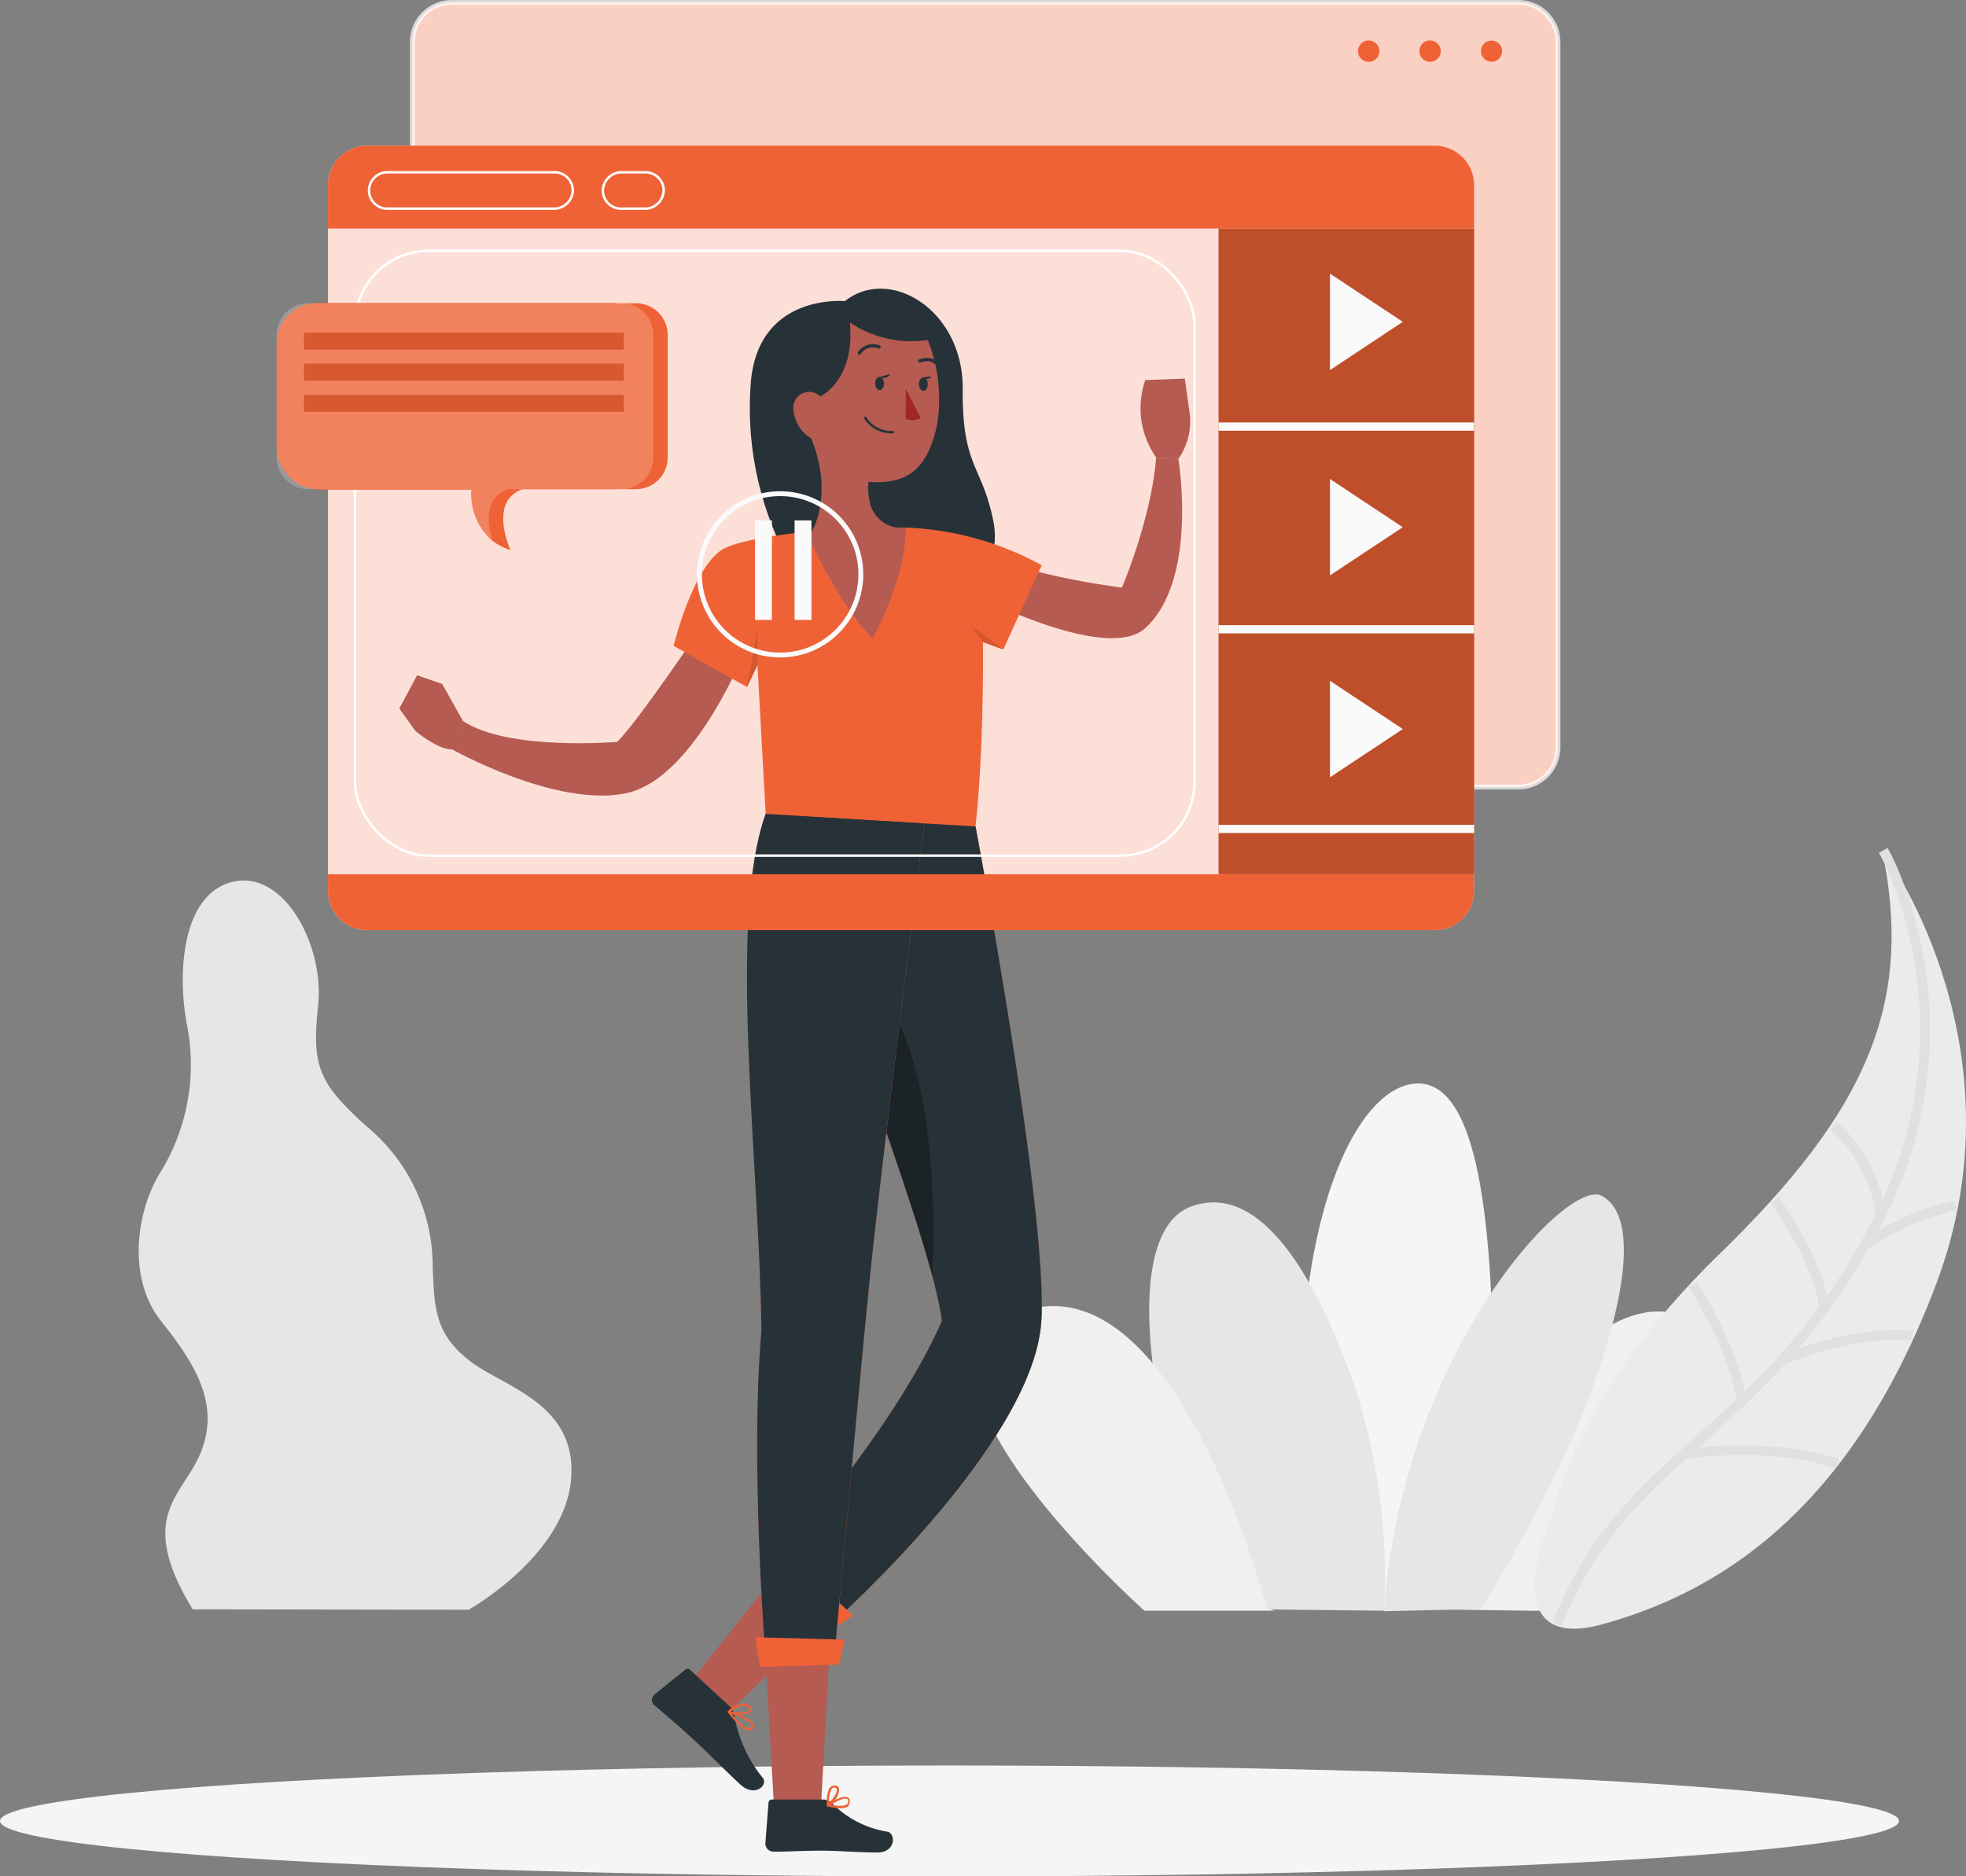 <svg xmlns="http://www.w3.org/2000/svg" viewBox="0 0 209.79 200.26"><rect x="0" y="0" width="209.79" height="200.26" fill="#808080" stroke="none"/><defs><style>.cls-1{fill:#e6e6e6;}.cls-2{fill:#f5f5f5;}.cls-3{fill:#f0f0f0;}.cls-4{fill:#ebebeb;stroke:#ebebeb;}.cls-17,.cls-4,.cls-5,.cls-8{stroke-miterlimit:10;}.cls-4,.cls-8{stroke-width:0.52px;}.cls-16,.cls-17,.cls-5{fill:none;}.cls-5{stroke:#e0e0e0;stroke-width:1.05px;}.cls-6{opacity:0.12;}.cls-10,.cls-15,.cls-18,.cls-19,.cls-6,.cls-8,.cls-9{isolation:isolate;}.cls-7{fill:#ef6236;}.cls-18,.cls-8,.cls-9{fill:#fff;}.cls-17,.cls-8{stroke:#fff;}.cls-8{opacity:0.7;}.cls-9{opacity:0.8;}.cls-10,.cls-18{opacity:0.2;}.cls-11{fill:#fafafa;}.cls-12{fill:#b55b52;}.cls-13{fill:#263238;}.cls-14{fill:#a02724;}.cls-15{opacity:0.3;}.cls-16{stroke:#fafafa;stroke-miterlimit:9.97;stroke-width:0.52px;}.cls-17{stroke-width:0.26px;}.cls-19{opacity:0.1;}</style></defs><g id="Layer_2" data-name="Layer 2"><g id="icons"><g id="freepik--background-complete--inject-321"><path class="cls-1" d="M50,171.81s10.26-5.74,10.94-13.94S53.55,148,50,145.15s-3.69-5.47-3.83-10.26a19.37,19.37,0,0,0-7-14.63c-5.33-4.78-5.88-6.56-5.22-13s-3.7-14.5-9.17-13.13-5.88,10-4.79,15.45A21.94,21.94,0,0,1,17.19,125c-2.62,4.11-3.7,11.36,0,16s6.15,8.75,4.37,13.67-7.25,6.84-1,17.09Z"/><path class="cls-2" d="M140.38,171.72H158a232.2,232.2,0,0,0,1.37-26.26c-.27-11.76-1-30.36-8.36-29.81S135.18,135.2,140.38,171.72Z"/><path class="cls-3" d="M149.74,171.72s17.17-38.29,31-30.77-14.82,31-14.82,31Z"/><path class="cls-1" d="M147.68,171.91a64.63,64.63,0,0,0-3.56-25.2c-4.69-12.75-10.5-20.38-17.06-17.92s-6,19,2.81,42.93Z"/><path class="cls-1" d="M158,171.72S165.49,160,169.61,149s5.07-19.33,1.32-21.37-21.38,17-23.25,44.33Z"/><path class="cls-3" d="M135.21,171.72s-9.65-37.36-26.15-31.75,13.06,31.94,13.06,31.94h13.93"/><path class="cls-4" d="M166,161.52s2-12.28,17.71-27.54,20.44-26.58,17.64-42c0,0,14.33,20.11,5.06,44.85s-23.66,33-35.46,36.27S166,161.52,166,161.52Z"/><path class="cls-5" d="M166.2,173.32c3.18-8.3,8-13.18,13.47-18.13,2-1.81,4.07-3.66,6.17-5.64,1.43-1.36,2.88-2.81,4.32-4.4h0a68.62,68.62,0,0,0,4.45-5.45h0a66.77,66.77,0,0,0,4.3-6.69h0c.27-.47.53-.95.81-1.45.34-.65.67-1.28,1-1.92a44,44,0,0,0,1.42-36.43,22.07,22.07,0,0,0-1.18-2.45"/><path class="cls-5" d="M195.63,120.13a15.65,15.65,0,0,1,5.06,9.5"/><path class="cls-5" d="M194.61,139.7h0c-.14-3.61-3.33-8.86-5.19-11.63"/><path class="cls-5" d="M180.64,137.11c1.46,2.31,4.49,7.56,5.2,12.44"/><path class="cls-5" d="M179.7,155.19s9-1.4,16.32,1"/><path class="cls-5" d="M204.05,142.56c-6.14-.7-13.68,2.5-13.89,2.58h0"/><path class="cls-5" d="M208.7,128.66a26.63,26.63,0,0,0-9.78,4.34h0"/></g><g id="freepik--Shadow--inject-321"><g id="freepik--Shadow--inject-58--inject-321"><ellipse id="freepik--path--inject-58--inject-321" class="cls-2" cx="101.32" cy="194.35" rx="101.32" ry="5.92"/></g></g><g id="freepik--Character--inject-321"><path class="cls-6" d="M92.76,53.33c-1.4-.39-1.42-2.18-1.42-2.18l1.33.27A6.14,6.14,0,0,0,92.76,53.33Z"/><path class="cls-7" d="M166.25,4.47V79.8A4.22,4.22,0,0,1,162,84H48.2A4.21,4.21,0,0,1,44,79.8V4.47A4.21,4.21,0,0,1,48.2.26H162A4.22,4.22,0,0,1,166.25,4.47Z"/><path class="cls-8" d="M166.25,4.47V79.8A4.22,4.22,0,0,1,162,84H48.2A4.21,4.21,0,0,1,44,79.8V4.47A4.21,4.21,0,0,1,48.2.26H162A4.22,4.22,0,0,1,166.25,4.47Z"/><circle class="cls-7" cx="159.16" cy="5.46" r="1.13"/><path class="cls-7" d="M153.74,5.46a1.14,1.14,0,1,1-1.14-1.14h0A1.14,1.14,0,0,1,153.74,5.46Z"/><path class="cls-7" d="M147.19,5.46a1.14,1.14,0,0,1-2.28,0A1.13,1.13,0,0,1,146,4.32h0A1.15,1.15,0,0,1,147.19,5.46Z"/><path class="cls-7" d="M157.29,19.76V95.09a4.2,4.2,0,0,1-4.2,4.18H39.24A4.2,4.2,0,0,1,35,95.09V19.76a4.21,4.21,0,0,1,4.2-4.21H153.09A4.21,4.21,0,0,1,157.29,19.76Z"/><path class="cls-9" d="M157.29,19.76V95.09a4.2,4.2,0,0,1-4.2,4.18H39.24A4.2,4.2,0,0,1,35,95.09V19.76a4.21,4.21,0,0,1,4.2-4.21H153.09A4.21,4.21,0,0,1,157.29,19.76Z"/><rect class="cls-7" x="130.03" y="24.39" width="27.27" height="68.91"/><rect class="cls-10" x="130.03" y="24.39" width="27.27" height="68.91"/><rect class="cls-11" x="130.03" y="45.09" width="27.27" height="0.88"/><rect class="cls-11" x="130.03" y="66.72" width="27.27" height="0.88"/><rect class="cls-11" x="130.03" y="88.03" width="27.27" height="0.88"/><polygon class="cls-11" points="141.92 51.12 141.92 61.41 149.69 56.27 141.92 51.12"/><polygon class="cls-11" points="141.92 72.66 141.92 82.96 149.69 77.81 141.92 72.66"/><polygon class="cls-11" points="141.92 29.2 141.92 39.5 149.69 34.35 141.92 29.2"/><path class="cls-12" d="M75,66.72s-7,10.39-9.14,12.46c0,0-11.69,1-16.49-2.25l-1.22,3s11.1,6.27,18.62,4.74,13.06-16,13.06-16Z"/><path class="cls-12" d="M108.9,60.54a78.8,78.8,0,0,0,10.82,2.17s3.13-7.28,3.65-13.89l2.37.13s2.17,12.88-3.53,18.09C118.27,70.65,105.12,64,105.12,64Z"/><path class="cls-13" d="M90.15,32.14s-9-.87-10,8.33a34.36,34.36,0,0,0,2.69,16.72S88.33,68.31,95,66.76,107.19,61.63,106,55.63s-3.35-5.75-3.27-14.11S95,28.31,90.15,32.14Z"/><path class="cls-12" d="M100,45.32c-1,4.61-3.06,6.45-7.32,6.1a6.13,6.13,0,0,0,.08,1.91,3.51,3.51,0,0,0,3,3c3.66.63,1.66,5.34,1.66,5.34l-3.66,1.8-4.81-2.78-3.66-3.9h1.28s2.48-3.75,0-10a3.91,3.91,0,0,1-1.91-3.06,1.7,1.7,0,0,1,2.87-1.43s3.72-1.62,3.16-7.88A11.8,11.8,0,0,0,99,36.29,17,17,0,0,1,100,45.32Z"/><path class="cls-14" d="M96.65,41.48l0,3.23a2,2,0,0,0,1.61-.09Z"/><path class="cls-13" d="M91.7,37.85h-.1a.19.19,0,0,1-.06-.25h0a1.92,1.92,0,0,1,2.32-.73.16.16,0,0,1,.11.21h0a.19.19,0,0,1-.23.11,1.56,1.56,0,0,0-1.9.59A.22.22,0,0,1,91.7,37.85Z"/><path class="cls-13" d="M99.79,38.85a.19.19,0,0,1-.13-.05c-.52-.48-1.43-.13-1.44-.12a.18.18,0,0,1-.23-.11.16.16,0,0,1,.1-.22h0s1.15-.43,1.82.2a.18.18,0,0,1,0,.25A.34.34,0,0,1,99.79,38.85Z"/><path class="cls-13" d="M95.27,46.25h0a3.45,3.45,0,0,1-3.07-1.61.14.14,0,0,1,.09-.17.13.13,0,0,1,.14.05A3.19,3.19,0,0,0,95.28,46a.13.13,0,0,1,.13.13.14.14,0,0,1-.14.14Z"/><path class="cls-13" d="M94.34,40.93c0,.38-.2.7-.46.71s-.48-.3-.49-.69.19-.7.45-.71S94.33,40.54,94.34,40.93Z"/><path class="cls-13" d="M99,41c0,.38-.19.7-.45.71s-.48-.3-.5-.69.19-.7.45-.71S99,40.58,99,41Z"/><path class="cls-13" d="M93.77,40.26,95,39.92S94.74,40.55,93.77,40.26Z"/><path class="cls-13" d="M98.48,40.28l.88-.12a.53.53,0,0,1-.88.12Z"/><path class="cls-7" d="M111.16,60.33l-4.1,9-2.17-.79s.22,16.35-1.57,24.76H82.06L80.83,71l-1.11,2.33-7.84-4.4S74.05,60,77.44,58.46c1.61-.74,5-1.32,8.6-1.69a73.4,73.4,0,0,1,9.72-.46h.93A32.52,32.52,0,0,1,111.16,60.33Z"/><path class="cls-12" d="M123.37,48.82A9.3,9.3,0,0,1,121.81,45a9.43,9.43,0,0,1,.4-4.44l4.22-.15.52,3.7a7,7,0,0,1-1.2,4.86Z"/><path class="cls-12" d="M49.39,76.93,47.19,73l-2.68-.93-1.9,3.55L44.31,78s2.24,1.91,3.86,2Z"/><path class="cls-12" d="M96.66,56.31c0,5.63-3.56,11.8-3.56,11.8C90,65.09,86.83,58.6,86,56.76a73.56,73.56,0,0,1,9.73-.46S96.09,56.29,96.66,56.31Z"/><polygon class="cls-6" points="79.72 73.31 80.81 67.27 80.83 70.99 79.72 73.31"/><polygon class="cls-6" points="107.08 69.34 103.56 66.72 104.9 68.55 107.08 69.34"/><polygon class="cls-12" points="83.94 166.61 88.97 172.05 77.31 183.15 73.15 180.19 83.94 166.61"/><path class="cls-13" d="M78.32,182.89a14.55,14.55,0,0,0,3.1,6.89c.53.74-.86,2.12-2.44.66s-3.83-3.75-5-4.8c-1.85-1.72-2.61-2.29-4.12-3.63l-.06,0a.8.8,0,0,1,0-1.12h0l3.31-2.68a.38.38,0,0,1,.52,0l4.22,3.9A1.45,1.45,0,0,1,78.32,182.89Z"/><path class="cls-7" d="M77.69,182.79a.17.17,0,0,1,0-.14.11.11,0,0,1,.11,0c.24.07,2.39.74,2.61,1.4a.36.36,0,0,1,0,.36.61.61,0,0,1-.53.26,2,2,0,0,1-1.09-.63A9.56,9.56,0,0,1,77.69,182.79Zm.4.15c.72.91,1.37,1.46,1.77,1.46a.37.37,0,0,0,.34-.18.12.12,0,0,0,0-.14.49.49,0,0,0-.14-.18A7.06,7.06,0,0,0,78.09,182.94Z"/><path class="cls-7" d="M77.66,182.74a.11.11,0,0,1,0-.11,3,3,0,0,1,1.79-.84.94.94,0,0,1,.62.32c.23.25.19.44.12.52-.3.47-1.86.41-2.48.18l0,0Zm1.81-.71a2.53,2.53,0,0,0-1.46.65c.69.16,1.83.11,2-.16,0,0,.06-.09-.09-.26l-.05,0a.64.64,0,0,0-.41-.18Z"/><polygon class="cls-12" points="81.66 176.55 88.51 176.45 87.56 193.67 82.63 193.49 81.66 176.55"/><path class="cls-13" d="M88.72,192.4a10.76,10.76,0,0,0,6,3.1c.87.19.9,2.24-1.17,2.22s-4.26-.2-5.75-.2c-2.43,0-3.35.11-5.27.11h0a.88.88,0,0,1-.86-.88h0l.34-4.36a.35.35,0,0,1,.37-.33l5.53,0A1.4,1.4,0,0,1,88.72,192.4Z"/><path class="cls-7" d="M85.51,87.13c-.6,10.69,13.45,42.63,15,53.82C95.69,152.19,83,166.52,83,166.52l6,6.54s21-18.72,22.1-31.77c.9-11.15-7-53.09-7-53.09Z"/><path class="cls-13" d="M85.51,87.13c-.6,10.69,13.45,42.63,15,53.82C95.69,152.19,83,166.52,83,166.52l6,6.54s21-18.72,22.1-31.77c.9-11.15-7-53.09-7-53.09Z"/><polygon class="cls-7" points="83.18 165 91.03 172.45 88.92 173.77 81.74 167.31 83.18 165"/><path class="cls-15" d="M90,107.41c3.29,10.17,7.51,21.25,9.49,28.81.36-8.23.08-22.88-5.67-30.83C91.16,101.64,90.1,103.51,90,107.41Z"/><path class="cls-7" d="M81.93,87.26c-4.08,11.24-.9,36.61-.68,54.79-1.23,13.71.41,34.49.41,34.49l7.37.31s2.22-24.53,3.73-39.84c1.29-12.88,5.88-49.12,5.88-49.12Z"/><path class="cls-13" d="M81.7,86.86c-4.08,11.24-.67,37-.45,55.19-1.23,13.71.41,34.49.41,34.49l7.37.31s2.22-24.53,3.73-39.84c1.29-12.88,5.88-49.12,5.88-49.12Z"/><polygon class="cls-7" points="80.59 174.74 90.14 175 89.55 177.66 81.11 177.9 80.59 174.74"/><path class="cls-7" d="M90.56,192.74c-.44.43-1.56.22-2.23.07a.13.13,0,0,1-.1-.1.1.1,0,0,1,0-.11c.16-.11,1.57-1,2.18-.8a.4.4,0,0,1,.25.33.58.58,0,0,1-.11.52A.1.1,0,0,1,90.56,192.74Zm-1.91-.12c.87.17,1.51.15,1.75-.07a.41.41,0,0,0,.08-.41.15.15,0,0,0-.11-.15c-.3-.14-1.14.28-1.72.64Z"/><path class="cls-7" d="M88.41,192.77h-.12a.13.13,0,0,1-.06-.1c0-.06-.09-1.48.41-1.95a.55.55,0,0,1,.49-.15.45.45,0,0,1,.41.33,1.86,1.86,0,0,1-.55,1.32A2.33,2.33,0,0,1,88.41,192.77Zm0-.33c.45-.37,1-1.16.86-1.5a.18.18,0,0,0-.2-.14.31.31,0,0,0-.3.1l0,0a2.77,2.77,0,0,0-.31,1.49Z"/><rect class="cls-11" x="84.79" y="55.54" width="1.8" height="10.62"/><rect class="cls-11" x="80.57" y="55.54" width="1.8" height="10.62"/><circle class="cls-16" cx="83.25" cy="61.3" r="8.61"/><path class="cls-7" d="M157.29,19.76v4.63H35V19.76a4.21,4.21,0,0,1,4.2-4.21H153.09A4.21,4.21,0,0,1,157.29,19.76Z"/><path class="cls-7" d="M157.29,93.31v1.78a4.2,4.2,0,0,1-4.2,4.18H39.24A4.2,4.2,0,0,1,35,95.09V93.31Z"/><path class="cls-17" d="M59.18,22.27H41.32a1.94,1.94,0,0,1-1.94-1.94h0a1.94,1.94,0,0,1,1.94-1.94H59.18a1.94,1.94,0,0,1,1.94,1.94h0A2,2,0,0,1,59.18,22.27Z"/><path class="cls-17" d="M68.88,22.27H66.26a1.94,1.94,0,0,1-1.93-1.94h0a2,2,0,0,1,1.93-1.94h2.62a1.94,1.94,0,0,1,1.94,1.94h0A2,2,0,0,1,68.88,22.27Z"/><rect class="cls-17" x="37.88" y="26.77" width="89.58" height="64.55" rx="7.86"/><rect class="cls-7" x="29.52" y="32.34" width="40.19" height="19.87" rx="4.31"/><path class="cls-7" d="M71.25,35.73V48.8a3.39,3.39,0,0,1-3.36,3.41H55.77c-3.66,1.26-1.37,6.33-1.29,6.51a6.47,6.47,0,0,1-1.93-1,6.56,6.56,0,0,1-2.25-5.46H34.43A3.39,3.39,0,0,1,31,48.82h0V35.76a3.39,3.39,0,0,1,3.39-3.39H67.87A3.38,3.38,0,0,1,71.25,35.73Z"/><path class="cls-18" d="M69.71,35.73V48.8a3.39,3.39,0,0,1-3.36,3.41H54.22c-2.67.92-2.17,3.86-1.67,5.46a6.56,6.56,0,0,1-2.25-5.46H32.91a3.39,3.39,0,0,1-3.39-3.39h0V35.75a3.38,3.38,0,0,1,3.38-3.39H66.31a3.38,3.38,0,0,1,3.4,3.37Z"/><rect class="cls-7" x="32.44" y="35.5" width="34.13" height="1.81"/><rect class="cls-7" x="32.44" y="38.81" width="34.13" height="1.81"/><rect class="cls-7" x="32.44" y="42.14" width="34.13" height="1.81"/><rect class="cls-19" x="32.44" y="35.5" width="34.13" height="1.81"/><rect class="cls-19" x="32.44" y="38.81" width="34.13" height="1.81"/><rect class="cls-19" x="32.44" y="42.14" width="34.13" height="1.81"/></g></g></g></svg>